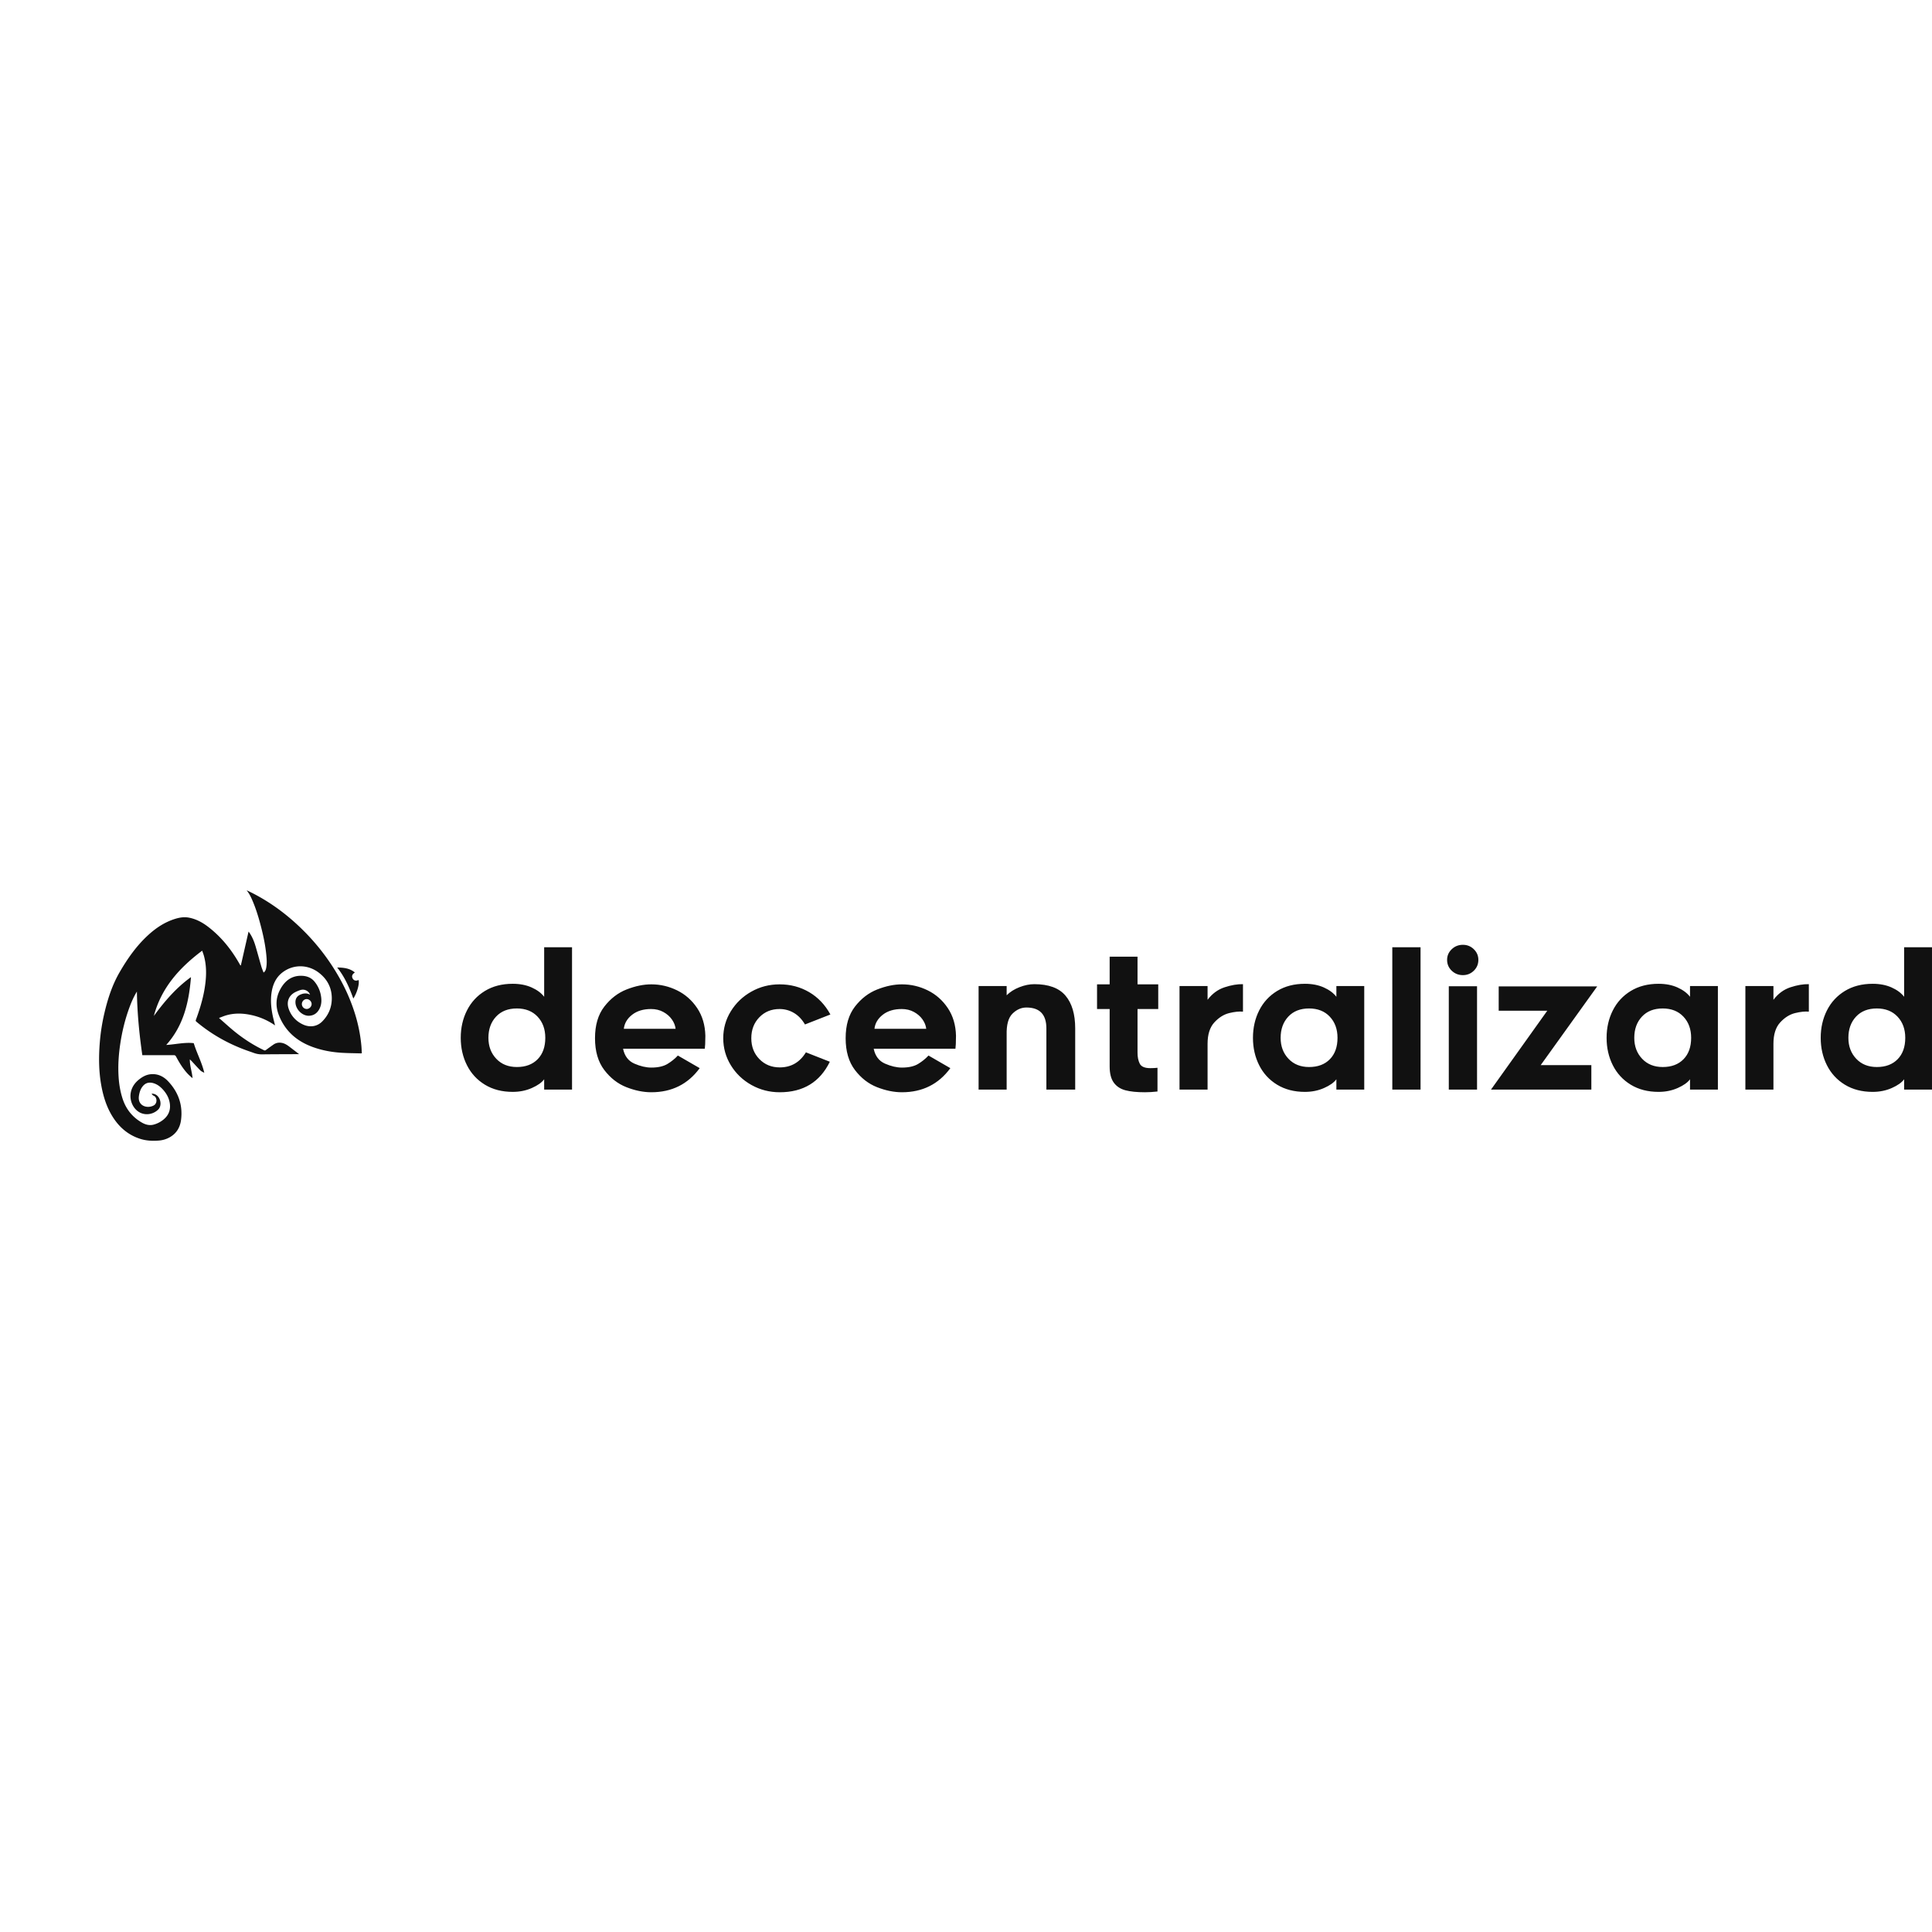 <svg viewBox="0 0 389.97 70.556" class="css-8aabad" width="1000" height="1000"><g fill="#111" fill-rule="evenodd" clip-rule="evenodd"><path xmlns="http://www.w3.org/2000/svg" d="M30.683 61.033c.16.028.325.037.477.087 1.243.408 1.629 2.26.792 3.112-.868.882-2.26 1.23-3.479.732-1.53-.626-2.429-2.516-2.053-4.247.267-1.228 1.005-2.097 1.995-2.795.616-.435 1.288-.737 2.05-.802 1.401-.12 2.552.452 3.473 1.429 2.062 2.188 2.991 4.798 2.605 7.805-.193 1.514-.925 2.737-2.296 3.505a5.34 5.34 0 0 1-2.218.655c-1.25.1-2.495.038-3.693-.338-2.448-.77-4.273-2.343-5.619-4.5-1.206-1.936-1.87-4.07-2.271-6.293-.515-2.85-.535-5.724-.307-8.6a40 40 0 0 1 .977-6.182c.672-2.815 1.565-5.546 3.026-8.065 1.592-2.748 3.403-5.328 5.758-7.488 1.583-1.452 3.338-2.62 5.407-3.27.917-.287 1.839-.443 2.804-.264 1.473.275 2.746.968 3.914 1.865 2.667 2.046 4.712 4.622 6.356 7.534q.07.123.143.247l.095-.01 1.55-6.817c.061.08.12.153.173.23.581.84.96 1.775 1.246 2.747.4 1.356.767 2.723 1.164 4.08.12.41.293.802.445 1.212.3-.205.437-.447.53-.93.164-.85.114-1.704.033-2.556-.185-1.947-.58-3.855-1.068-5.744-.513-1.99-1.108-3.954-1.969-5.827q-.19-.413-.422-.802c-.149-.249-.324-.482-.502-.743 4.2 1.964 7.875 4.63 11.16 7.846a43.7 43.7 0 0 1 7.44 9.626 37.4 37.4 0 0 1 3.31 7.631 31.2 31.2 0 0 1 1.233 6.262c.047.504.06 1.012.089 1.535-.13.006-.223.016-.315.013-1.235-.035-2.472-.04-3.704-.115-2.033-.124-4.026-.482-5.944-1.188-3.164-1.163-5.509-3.19-6.772-6.383-.729-1.841-.628-3.63.327-5.338.946-1.692 2.346-2.734 4.385-2.629.963.05 1.816.376 2.459 1.15a6.03 6.03 0 0 1 1.303 2.808c.162.876.155 1.744-.22 2.566-.42.917-1.129 1.5-2.159 1.538-1.375.052-2.707-1.274-2.754-2.676-.026-.777.327-1.322 1.044-1.616.63-.26 1.26-.32 1.903.034a1.56 1.56 0 0 0-1.725-.985c-.35.064-.687.215-1.016.358-1.51.653-2.108 1.996-1.55 3.548.514 1.426 1.49 2.458 2.856 3.096 1.392.65 2.862.429 3.887-.603 1.295-1.302 1.953-2.904 1.937-4.738-.02-2.123-.944-3.83-2.618-5.113-2.208-1.695-5.15-1.717-7.316-.07-1.355 1.028-1.982 2.466-2.226 4.1-.233 1.557-.087 3.101.23 4.632.135.657.313 1.304.474 1.969-.04-.024-.077-.041-.109-.064a13.2 13.2 0 0 0-4.754-2.033c-1.653-.354-3.306-.402-4.947.063-.49.138-.96.345-1.44.52l-.014.1c.063.045.13.084.188.135.938.816 1.853 1.661 2.816 2.447 1.86 1.517 3.862 2.82 6.034 3.853.145.069.243.062.372-.034a73 73 0 0 1 1.513-1.091 2.15 2.15 0 0 1 1.57-.38c.605.078 1.107.376 1.58.73.688.516 1.366 1.044 2.048 1.568H60.2c-2.429.012-4.858.01-7.286.042a4.7 4.7 0 0 1-1.668-.283c-.495-.178-.994-.346-1.49-.525-3.646-1.32-6.983-3.185-9.972-5.663-.33-.274-.327-.271-.181-.668.923-2.528 1.663-5.1 1.913-7.793.156-1.665.094-3.313-.348-4.933-.097-.353-.233-.694-.358-1.063-4.589 3.44-8.254 7.501-9.752 13.17 2.143-2.926 4.48-5.665 7.49-7.835-.404 5.042-1.481 9.78-4.994 13.694 1.89-.11 3.703-.573 5.554-.362.617 2.032 1.644 3.892 2.127 5.973-.288-.141-.592-.27-.808-.486-.585-.586-1.132-1.21-1.697-1.816-.131-.14-.275-.27-.413-.405-.02 1.311.452 2.518.55 3.8a10 10 0 0 1-.996-.906c-.952-1.027-1.674-2.216-2.33-3.445-.11-.209-.233-.293-.475-.292-2.014.01-4.028.006-6.042.005h-.296c-.616-4.275-1.031-8.542-1.093-12.843-.604.98-1.062 2.012-1.458 3.072-.906 2.426-1.521 4.927-1.903 7.486-.332 2.226-.48 4.462-.331 6.714.098 1.48.34 2.93.798 4.341.68 2.094 1.957 3.708 3.865 4.814.757.439 1.568.66 2.434.422a5.25 5.25 0 0 0 1.924-.985c1.004-.81 1.472-1.849 1.331-3.141-.124-1.132-.639-2.086-1.387-2.922-.562-.628-1.219-1.126-2.05-1.341-.8-.208-1.49-.013-2.027.63-.472.57-.682 1.248-.788 1.968-.08.541-.027 1.058.304 1.507.565.765 1.769.915 2.681.422.794-.429.686-1.704-.022-1.967-.148-.056-.26-.215-.388-.326zm30.248-18.08a.99.99 0 0 0 .974.999c.522 0 .996-.472.995-.992 0-.533-.475-1.003-1.014-1.001-.51.002-.953.462-.955.994m10.699-6.364c-1.027-.86-2.25-.987-3.575-1.01 1.524 1.896 2.458 4.044 3.26 6.264.625-.907 1.3-2.844 1.061-3.736-.54.235-.962.122-1.196-.32-.239-.451-.092-.856.45-1.198"/><path xmlns="http://www.w3.org/2000/svg" fill="none" d="M61.887 41.96c-.511.001-.954.461-.956.993a.99.99 0 0 0 .975.999c.521 0 .995-.472.995-.992 0-.533-.476-1.003-1.014-1"/></g><path d="M109.839 58.14q-.723.987-2.49 1.767t-3.858.779q-3.23 0-5.606-1.445t-3.63-3.934T93 49.777t1.255-5.53 3.63-3.934 5.606-1.445q2.167 0 3.82.741t2.528 1.882v-9.997h5.625V60.23h-5.625zm-1.33-12.64q-1.56-1.653-4.182-1.653-2.66 0-4.2 1.654t-1.54 4.276q0 2.547 1.578 4.219t4.162 1.672q2.66 0 4.2-1.577t1.54-4.314q0-2.623-1.559-4.276m17.922 14.234q-2.604-1.026-4.466-3.477t-1.863-6.405 1.882-6.386 4.504-3.459 4.98-1.026q2.736 0 5.206 1.217t4.048 3.572 1.654 5.588q0 .988-.038 1.71t-.076.913h-16.496q.456 2.204 2.28 3.002t3.421.798q2.053 0 3.269-.74t2.09-1.692l4.41 2.547q-3.573 4.865-9.769 4.865-2.432 0-5.036-1.027m1.16-14.614q-1.483 1.16-1.673 2.831h10.452q-.114-.988-.76-1.9t-1.73-1.501-2.45-.59q-2.357 0-3.84 1.16m24.098 14.177q-2.622-1.463-4.162-3.972t-1.54-5.473 1.54-5.454 4.143-3.953 5.683-1.464q3.307 0 5.986 1.578t4.276 4.504l-5.131 2.014q-.912-1.558-2.243-2.337t-2.888-.78q-2.471 0-4.086 1.673t-1.616 4.219 1.635 4.219 4.105 1.672q3.42 0 5.283-3.04l4.827 1.9q-3.003 6.158-10.11 6.158-3.08 0-5.702-1.464m25.334.437q-2.604-1.026-4.466-3.477t-1.863-6.405 1.882-6.386 4.504-3.459 4.979-1.026q2.737 0 5.207 1.217t4.048 3.572 1.654 5.588q0 .988-.038 1.71t-.076.913h-16.497q.457 2.204 2.281 3.002t3.42.798q2.053 0 3.27-.74t2.09-1.692l4.41 2.547q-3.574 4.865-9.77 4.865-2.432 0-5.035-1.027m1.159-14.614q-1.482 1.16-1.672 2.831h10.452q-.114-.988-.76-1.9t-1.73-1.501-2.451-.59q-2.357 0-3.84 1.16m36.89-3.858q1.957 2.318 1.957 6.613V60.23h-5.816V47.876q0-4.219-4.029-4.219-1.558 0-2.812 1.236t-1.179 4.276v11.06h-5.663V39.325h5.663v1.863q1.027-1.026 2.585-1.635t3.003-.608q4.333 0 6.29 2.319m14.539 11.517q0 1.33.456 2.223t2.129.894q.76 0 1.444-.077v4.79q-1.368.152-2.547.152-2.432 0-3.934-.4t-2.337-1.539-.837-3.269V43.961h-2.546v-4.979h2.546v-5.587h5.626v5.587h4.181v4.98h-4.181zm18.51-8.001q-1.634.399-3.002 1.881t-1.369 4.333v9.237h-5.663V39.324h5.663V42.1q1.407-1.862 3.44-2.528t3.706-.627v5.55q-1.14-.114-2.774.285m21.627 13.36q-.722.988-2.49 1.768t-3.858.779q-3.23 0-5.606-1.445t-3.63-3.934-1.254-5.53 1.254-5.53 3.63-3.934 5.606-1.445q2.167 0 3.82.741t2.528 1.882v-2.167h5.625V60.23h-5.625zm-1.33-12.638q-1.559-1.654-4.181-1.654-2.661 0-4.2 1.654t-1.54 4.276q0 2.547 1.578 4.219t4.162 1.672q2.66 0 4.2-1.577t1.54-4.314q0-2.623-1.56-4.276m12.62-14.007h5.701V60.23h-5.701zm16.458 4.733q-.912.893-2.204.893-1.33 0-2.262-.893t-.931-2.186q0-1.254.93-2.148t2.263-.893q1.292 0 2.204.893t.912 2.148q0 1.292-.912 2.186m-5.055 3.135h5.701V60.23h-5.701zm10.072 4.942V39.4h19.88l-11.404 15.888h10.225v4.942h-20.26l11.366-15.926zm38.618 13.835q-.722.988-2.49 1.768t-3.858.779q-3.23 0-5.606-1.445t-3.63-3.934-1.254-5.53 1.254-5.53 3.63-3.934 5.606-1.445q2.167 0 3.82.741t2.528 1.882v-2.167h5.626V60.23h-5.626zm-1.33-12.638q-1.559-1.654-4.181-1.654-2.661 0-4.2 1.654t-1.54 4.276q0 2.547 1.578 4.219t4.162 1.672q2.66 0 4.2-1.577t1.54-4.314q0-2.623-1.56-4.276m22.54-.722q-1.634.399-3.002 1.881t-1.369 4.333v9.237h-5.663V39.324h5.663V42.1q1.407-1.862 3.44-2.528t3.706-.627v5.55q-1.14-.114-2.775.285m22.008 13.36q-.722.988-2.49 1.768t-3.858.779q-3.23 0-5.606-1.445t-3.63-3.934-1.254-5.53 1.254-5.53 3.63-3.934 5.606-1.445q2.167 0 3.82.741t2.528 1.882v-9.997h5.625V60.23h-5.625zm-1.33-12.638q-1.559-1.654-4.181-1.654-2.661 0-4.2 1.654t-1.54 4.276q0 2.547 1.578 4.219t4.162 1.672q2.66 0 4.2-1.577t1.54-4.314q0-2.623-1.56-4.276" fill="#111"/></svg>
